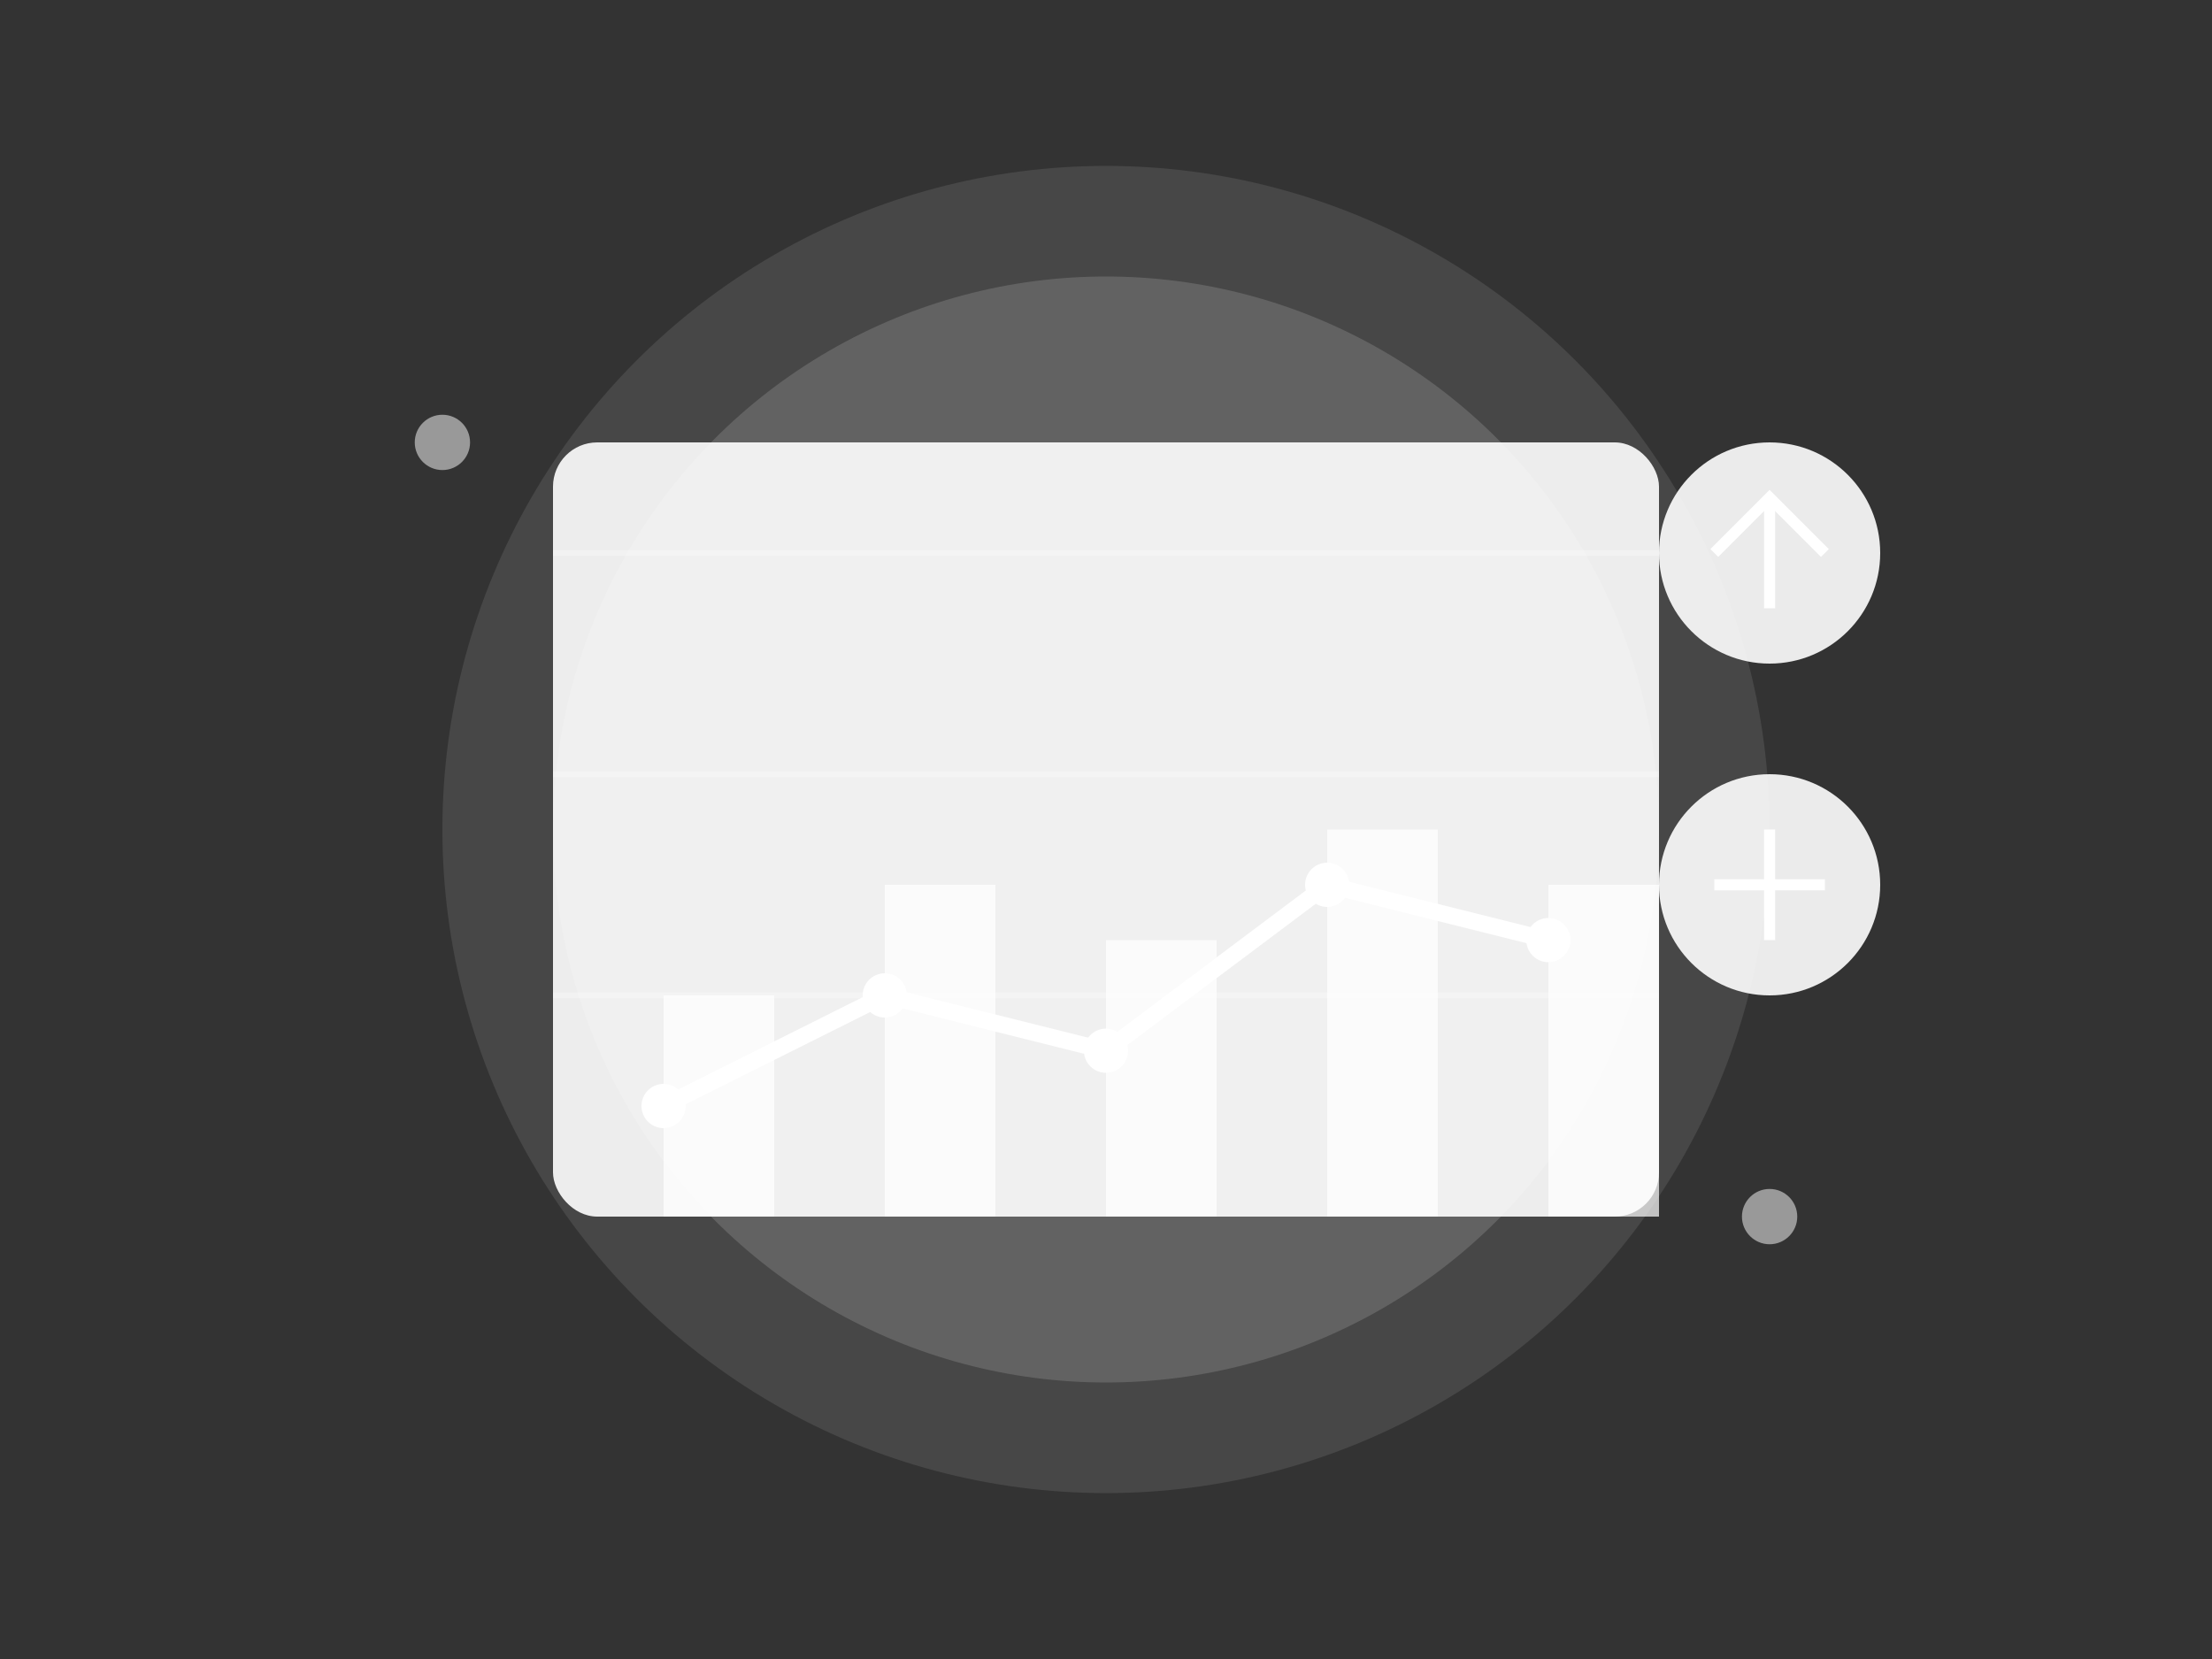 <?xml version="1.0" encoding="UTF-8"?>
<svg width="400" height="300" viewBox="0 0 400 300" fill="none" xmlns="http://www.w3.org/2000/svg">
  <rect x="0" y="0" width="400" height="300" fill="#333333" stroke="none"/>
  <!-- Background Elements -->
  <circle cx="200" cy="150" r="120" fill="#FFFFFF" fill-opacity="0.1"/>
  <circle cx="200" cy="150" r="100" fill="#FFFFFF" fill-opacity="0.15"/>
  
  <!-- Graph Background -->
  <rect x="100" y="80" width="200" height="140" rx="8" fill="#FFFFFF" fill-opacity="0.9"/>
  
  <!-- Graph Lines -->
  <path d="M120 200L160 180L200 190L240 160L280 170" stroke="#FFFFFF" stroke-width="3" fill="none"/>
  
  <!-- Graph Points -->
  <circle cx="120" cy="200" r="4" fill="#FFFFFF"/>
  <circle cx="160" cy="180" r="4" fill="#FFFFFF"/>
  <circle cx="200" cy="190" r="4" fill="#FFFFFF"/>
  <circle cx="240" cy="160" r="4" fill="#FFFFFF"/>
  <circle cx="280" cy="170" r="4" fill="#FFFFFF"/>
  
  <!-- Bar Chart -->
  <rect x="120" y="180" width="20" height="40" fill="#FFFFFF" fill-opacity="0.7"/>
  <rect x="160" y="160" width="20" height="60" fill="#FFFFFF" fill-opacity="0.7"/>
  <rect x="200" y="170" width="20" height="50" fill="#FFFFFF" fill-opacity="0.7"/>
  <rect x="240" y="150" width="20" height="70" fill="#FFFFFF" fill-opacity="0.7"/>
  <rect x="280" y="160" width="20" height="60" fill="#FFFFFF" fill-opacity="0.7"/>
  
  <!-- Grid Lines -->
  <line x1="100" y1="100" x2="300" y2="100" stroke="#FFFFFF" stroke-width="1" stroke-opacity="0.3"/>
  <line x1="100" y1="140" x2="300" y2="140" stroke="#FFFFFF" stroke-width="1" stroke-opacity="0.3"/>
  <line x1="100" y1="180" x2="300" y2="180" stroke="#FFFFFF" stroke-width="1" stroke-opacity="0.3"/>
  
  <!-- Stats Icons -->
  <circle cx="320" cy="100" r="20" fill="#FFFFFF" fill-opacity="0.9"/>
  <path d="M310 100L320 90L330 100" stroke="#FFFFFF" stroke-width="2"/>
  <path d="M320 90V110" stroke="#FFFFFF" stroke-width="2"/>
  
  <circle cx="320" cy="160" r="20" fill="#FFFFFF" fill-opacity="0.9"/>
  <path d="M310 160L330 160" stroke="#FFFFFF" stroke-width="2"/>
  <path d="M320 150V170" stroke="#FFFFFF" stroke-width="2"/>
  
  <!-- Decorative Elements -->
  <circle cx="80" cy="80" r="5" fill="#FFFFFF" fill-opacity="0.5"/>
  <circle cx="320" cy="220" r="5" fill="#FFFFFF" fill-opacity="0.5"/>
</svg> 
